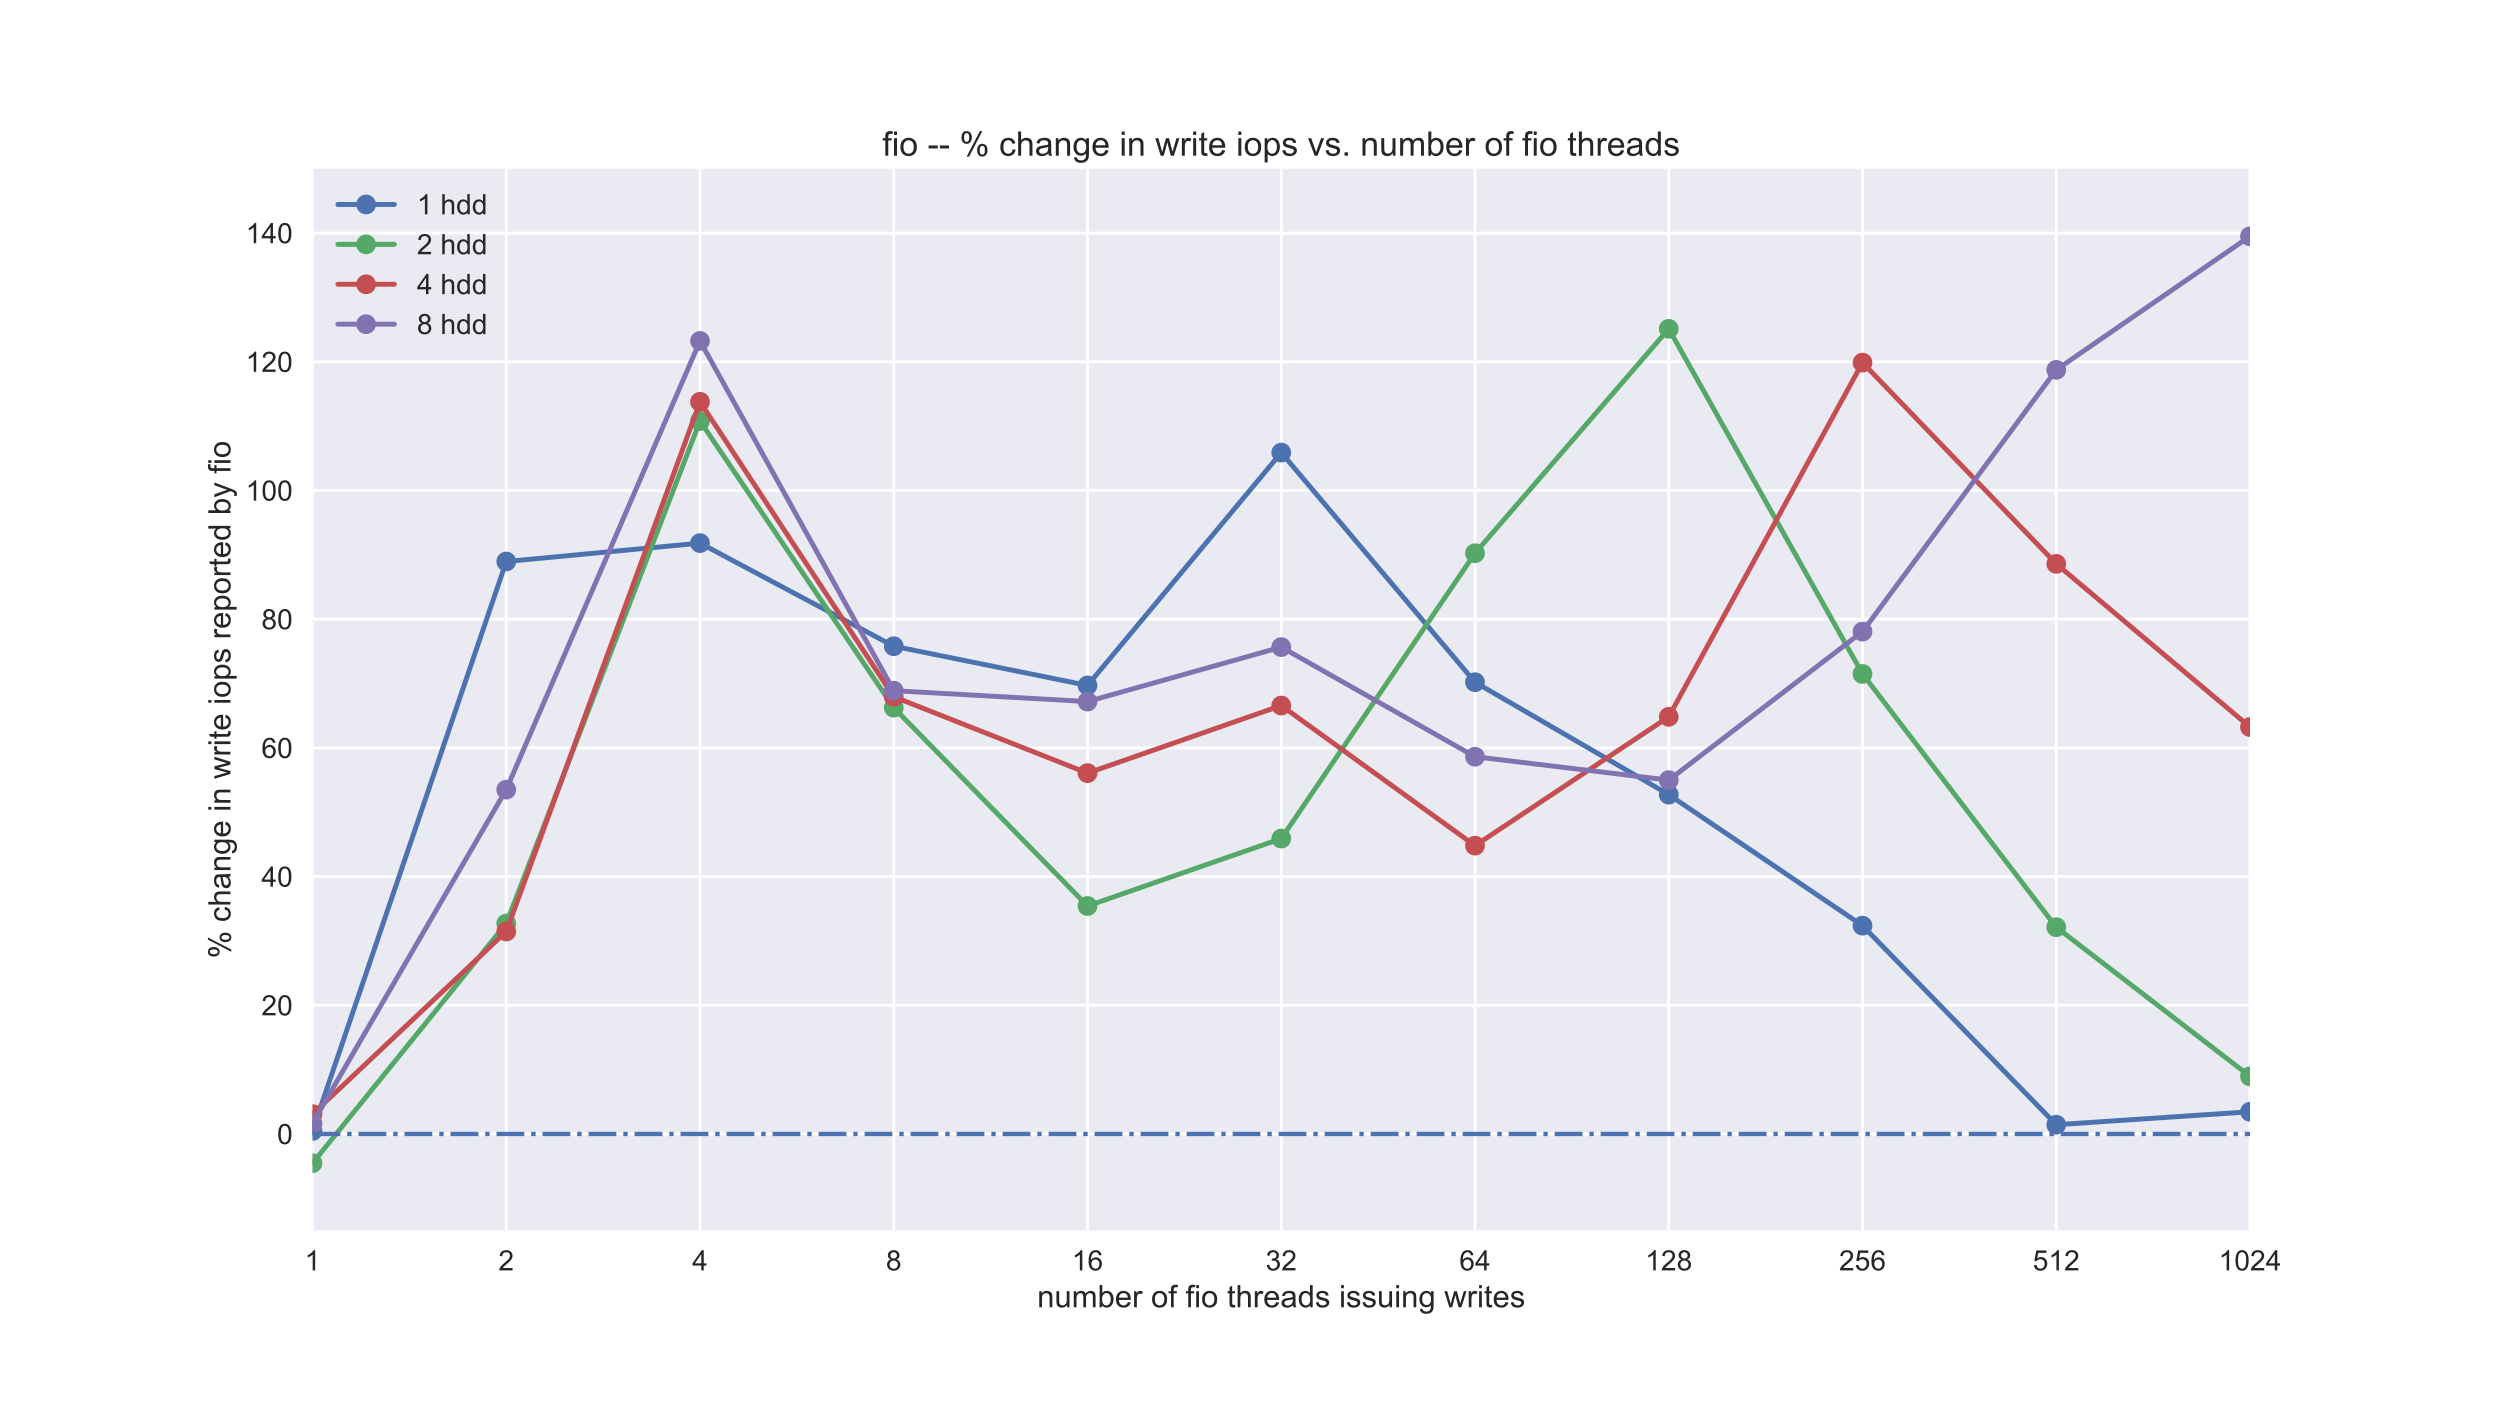 <?xml version="1.0" encoding="utf-8" standalone="no"?>
<!DOCTYPE svg PUBLIC "-//W3C//DTD SVG 1.1//EN"
  "http://www.w3.org/Graphics/SVG/1.1/DTD/svg11.dtd">
<!-- Created with matplotlib (http://matplotlib.org/) -->
<svg height="648pt" version="1.1" viewBox="0 0 1152 648" width="1152pt" xmlns="http://www.w3.org/2000/svg" xmlns:xlink="http://www.w3.org/1999/xlink">
 <defs>
  <style type="text/css">
*{stroke-linecap:butt;stroke-linejoin:round;}
  </style>
 </defs>
 <g id="figure_1">
  <g id="patch_1">
   <path d="M 0 648 
L 1152 648 
L 1152 0 
L 0 0 
z
" style="fill:#ffffff;"/>
  </g>
  <g id="axes_1">
   <g id="patch_2">
    <path d="M 144 567 
L 1036.8 567 
L 1036.8 77.76 
L 144 77.76 
z
" style="fill:#eaeaf2;"/>
   </g>
   <g id="matplotlib.axis_1">
    <g id="xtick_1">
     <g id="line2d_1">
      <path clip-path="url(#p67883f2db6)" d="M 144 567 
L 144 77.76 
" style="fill:none;stroke:#ffffff;stroke-linecap:round;stroke-width:1.3;"/>
     </g>
     <g id="line2d_2"/>
     <g id="text_1">
      <!-- 1 -->
      <defs>
       <path d="M 37.25 0 
L 28.469 0 
L 28.469 56 
Q 25.297 52.984 20.141 49.953 
Q 14.984 46.922 10.891 45.406 
L 10.891 53.906 
Q 18.266 57.375 23.781 62.297 
Q 29.297 67.234 31.594 71.875 
L 37.25 71.875 
z
" id="ArialMT-31"/>
      </defs>
      <g style="fill:#262626;" transform="translate(140.385 585.405)scale(0.13 -0.13)">
       <use xlink:href="#ArialMT-31"/>
      </g>
     </g>
    </g>
    <g id="xtick_2">
     <g id="line2d_3">
      <path clip-path="url(#p67883f2db6)" d="M 233.28 567 
L 233.28 77.76 
" style="fill:none;stroke:#ffffff;stroke-linecap:round;stroke-width:1.3;"/>
     </g>
     <g id="line2d_4"/>
     <g id="text_2">
      <!-- 2 -->
      <defs>
       <path d="M 50.344 8.453 
L 50.344 0 
L 3.031 0 
Q 2.938 3.172 4.047 6.109 
Q 5.859 10.938 9.828 15.625 
Q 13.812 20.312 21.344 26.469 
Q 33.016 36.031 37.109 41.625 
Q 41.219 47.219 41.219 52.203 
Q 41.219 57.422 37.469 61 
Q 33.734 64.594 27.734 64.594 
Q 21.391 64.594 17.578 60.781 
Q 13.766 56.984 13.719 50.25 
L 4.688 51.172 
Q 5.609 61.281 11.656 66.578 
Q 17.719 71.875 27.938 71.875 
Q 38.234 71.875 44.234 66.156 
Q 50.25 60.453 50.25 52 
Q 50.25 47.703 48.484 43.547 
Q 46.734 39.406 42.656 34.812 
Q 38.578 30.219 29.109 22.219 
Q 21.188 15.578 18.938 13.203 
Q 16.703 10.844 15.234 8.453 
z
" id="ArialMT-32"/>
      </defs>
      <g style="fill:#262626;" transform="translate(229.665 585.405)scale(0.13 -0.13)">
       <use xlink:href="#ArialMT-32"/>
      </g>
     </g>
    </g>
    <g id="xtick_3">
     <g id="line2d_5">
      <path clip-path="url(#p67883f2db6)" d="M 322.56 567 
L 322.56 77.76 
" style="fill:none;stroke:#ffffff;stroke-linecap:round;stroke-width:1.3;"/>
     </g>
     <g id="line2d_6"/>
     <g id="text_3">
      <!-- 4 -->
      <defs>
       <path d="M 32.328 0 
L 32.328 17.141 
L 1.266 17.141 
L 1.266 25.203 
L 33.938 71.578 
L 41.109 71.578 
L 41.109 25.203 
L 50.781 25.203 
L 50.781 17.141 
L 41.109 17.141 
L 41.109 0 
z
M 32.328 25.203 
L 32.328 57.469 
L 9.906 25.203 
z
" id="ArialMT-34"/>
      </defs>
      <g style="fill:#262626;" transform="translate(318.945 585.405)scale(0.13 -0.13)">
       <use xlink:href="#ArialMT-34"/>
      </g>
     </g>
    </g>
    <g id="xtick_4">
     <g id="line2d_7">
      <path clip-path="url(#p67883f2db6)" d="M 411.84 567 
L 411.84 77.76 
" style="fill:none;stroke:#ffffff;stroke-linecap:round;stroke-width:1.3;"/>
     </g>
     <g id="line2d_8"/>
     <g id="text_4">
      <!-- 8 -->
      <defs>
       <path d="M 17.672 38.812 
Q 12.203 40.828 9.562 44.531 
Q 6.938 48.25 6.938 53.422 
Q 6.938 61.234 12.547 66.547 
Q 18.172 71.875 27.484 71.875 
Q 36.859 71.875 42.578 66.422 
Q 48.297 60.984 48.297 53.172 
Q 48.297 48.188 45.672 44.5 
Q 43.062 40.828 37.75 38.812 
Q 44.344 36.672 47.781 31.875 
Q 51.219 27.094 51.219 20.453 
Q 51.219 11.281 44.719 5.031 
Q 38.234 -1.219 27.641 -1.219 
Q 17.047 -1.219 10.547 5.047 
Q 4.047 11.328 4.047 20.703 
Q 4.047 27.688 7.594 32.391 
Q 11.141 37.109 17.672 38.812 
z
M 15.922 53.719 
Q 15.922 48.641 19.188 45.406 
Q 22.469 42.188 27.688 42.188 
Q 32.766 42.188 36.016 45.375 
Q 39.266 48.578 39.266 53.219 
Q 39.266 58.062 35.906 61.359 
Q 32.562 64.656 27.594 64.656 
Q 22.562 64.656 19.234 61.422 
Q 15.922 58.203 15.922 53.719 
z
M 13.094 20.656 
Q 13.094 16.891 14.875 13.375 
Q 16.656 9.859 20.172 7.922 
Q 23.688 6 27.734 6 
Q 34.031 6 38.125 10.047 
Q 42.234 14.109 42.234 20.359 
Q 42.234 26.703 38.016 30.859 
Q 33.797 35.016 27.438 35.016 
Q 21.234 35.016 17.156 30.906 
Q 13.094 26.812 13.094 20.656 
z
" id="ArialMT-38"/>
      </defs>
      <g style="fill:#262626;" transform="translate(408.225 585.405)scale(0.13 -0.13)">
       <use xlink:href="#ArialMT-38"/>
      </g>
     </g>
    </g>
    <g id="xtick_5">
     <g id="line2d_9">
      <path clip-path="url(#p67883f2db6)" d="M 501.12 567 
L 501.12 77.76 
" style="fill:none;stroke:#ffffff;stroke-linecap:round;stroke-width:1.3;"/>
     </g>
     <g id="line2d_10"/>
     <g id="text_5">
      <!-- 16 -->
      <defs>
       <path d="M 49.75 54.047 
L 41.016 53.375 
Q 39.844 58.547 37.703 60.891 
Q 34.125 64.656 28.906 64.656 
Q 24.703 64.656 21.531 62.312 
Q 17.391 59.281 14.984 53.469 
Q 12.594 47.656 12.5 36.922 
Q 15.672 41.75 20.266 44.094 
Q 24.859 46.438 29.891 46.438 
Q 38.672 46.438 44.844 39.969 
Q 51.031 33.5 51.031 23.25 
Q 51.031 16.5 48.125 10.719 
Q 45.219 4.938 40.141 1.859 
Q 35.062 -1.219 28.609 -1.219 
Q 17.625 -1.219 10.688 6.859 
Q 3.766 14.938 3.766 33.5 
Q 3.766 54.25 11.422 63.672 
Q 18.109 71.875 29.438 71.875 
Q 37.891 71.875 43.281 67.141 
Q 48.688 62.406 49.75 54.047 
z
M 13.875 23.188 
Q 13.875 18.656 15.797 14.5 
Q 17.719 10.359 21.188 8.172 
Q 24.656 6 28.469 6 
Q 34.031 6 38.031 10.484 
Q 42.047 14.984 42.047 22.703 
Q 42.047 30.125 38.078 34.391 
Q 34.125 38.672 28.125 38.672 
Q 22.172 38.672 18.016 34.391 
Q 13.875 30.125 13.875 23.188 
z
" id="ArialMT-36"/>
      </defs>
      <g style="fill:#262626;" transform="translate(493.891 585.405)scale(0.13 -0.13)">
       <use xlink:href="#ArialMT-31"/>
       <use x="55.615" xlink:href="#ArialMT-36"/>
      </g>
     </g>
    </g>
    <g id="xtick_6">
     <g id="line2d_11">
      <path clip-path="url(#p67883f2db6)" d="M 590.4 567 
L 590.4 77.76 
" style="fill:none;stroke:#ffffff;stroke-linecap:round;stroke-width:1.3;"/>
     </g>
     <g id="line2d_12"/>
     <g id="text_6">
      <!-- 32 -->
      <defs>
       <path d="M 4.203 18.891 
L 12.984 20.062 
Q 14.5 12.594 18.141 9.297 
Q 21.781 6 27 6 
Q 33.203 6 37.469 10.297 
Q 41.75 14.594 41.75 20.953 
Q 41.75 27 37.797 30.922 
Q 33.844 34.859 27.734 34.859 
Q 25.25 34.859 21.531 33.891 
L 22.516 41.609 
Q 23.391 41.5 23.922 41.5 
Q 29.547 41.5 34.031 44.422 
Q 38.531 47.359 38.531 53.469 
Q 38.531 58.297 35.25 61.469 
Q 31.984 64.656 26.812 64.656 
Q 21.688 64.656 18.266 61.422 
Q 14.844 58.203 13.875 51.766 
L 5.078 53.328 
Q 6.688 62.156 12.391 67.016 
Q 18.109 71.875 26.609 71.875 
Q 32.469 71.875 37.391 69.359 
Q 42.328 66.844 44.938 62.5 
Q 47.562 58.156 47.562 53.266 
Q 47.562 48.641 45.062 44.828 
Q 42.578 41.016 37.703 38.766 
Q 44.047 37.312 47.562 32.688 
Q 51.078 28.078 51.078 21.141 
Q 51.078 11.766 44.234 5.25 
Q 37.406 -1.266 26.953 -1.266 
Q 17.531 -1.266 11.297 4.344 
Q 5.078 9.969 4.203 18.891 
z
" id="ArialMT-33"/>
      </defs>
      <g style="fill:#262626;" transform="translate(583.171 585.405)scale(0.13 -0.13)">
       <use xlink:href="#ArialMT-33"/>
       <use x="55.615" xlink:href="#ArialMT-32"/>
      </g>
     </g>
    </g>
    <g id="xtick_7">
     <g id="line2d_13">
      <path clip-path="url(#p67883f2db6)" d="M 679.68 567 
L 679.68 77.76 
" style="fill:none;stroke:#ffffff;stroke-linecap:round;stroke-width:1.3;"/>
     </g>
     <g id="line2d_14"/>
     <g id="text_7">
      <!-- 64 -->
      <g style="fill:#262626;" transform="translate(672.451 585.405)scale(0.13 -0.13)">
       <use xlink:href="#ArialMT-36"/>
       <use x="55.615" xlink:href="#ArialMT-34"/>
      </g>
     </g>
    </g>
    <g id="xtick_8">
     <g id="line2d_15">
      <path clip-path="url(#p67883f2db6)" d="M 768.96 567 
L 768.96 77.76 
" style="fill:none;stroke:#ffffff;stroke-linecap:round;stroke-width:1.3;"/>
     </g>
     <g id="line2d_16"/>
     <g id="text_8">
      <!-- 128 -->
      <g style="fill:#262626;" transform="translate(758.116 585.405)scale(0.13 -0.13)">
       <use xlink:href="#ArialMT-31"/>
       <use x="55.615" xlink:href="#ArialMT-32"/>
       <use x="111.23" xlink:href="#ArialMT-38"/>
      </g>
     </g>
    </g>
    <g id="xtick_9">
     <g id="line2d_17">
      <path clip-path="url(#p67883f2db6)" d="M 858.24 567 
L 858.24 77.76 
" style="fill:none;stroke:#ffffff;stroke-linecap:round;stroke-width:1.3;"/>
     </g>
     <g id="line2d_18"/>
     <g id="text_9">
      <!-- 256 -->
      <defs>
       <path d="M 4.156 18.75 
L 13.375 19.531 
Q 14.406 12.797 18.141 9.391 
Q 21.875 6 27.156 6 
Q 33.5 6 37.891 10.781 
Q 42.281 15.578 42.281 23.484 
Q 42.281 31 38.062 35.344 
Q 33.844 39.703 27 39.703 
Q 22.75 39.703 19.328 37.766 
Q 15.922 35.844 13.969 32.766 
L 5.719 33.844 
L 12.641 70.609 
L 48.25 70.609 
L 48.25 62.203 
L 19.672 62.203 
L 15.828 42.969 
Q 22.266 47.469 29.344 47.469 
Q 38.719 47.469 45.156 40.969 
Q 51.609 34.469 51.609 24.266 
Q 51.609 14.547 45.953 7.469 
Q 39.062 -1.219 27.156 -1.219 
Q 17.391 -1.219 11.203 4.25 
Q 5.031 9.719 4.156 18.75 
z
" id="ArialMT-35"/>
      </defs>
      <g style="fill:#262626;" transform="translate(847.396 585.405)scale(0.13 -0.13)">
       <use xlink:href="#ArialMT-32"/>
       <use x="55.615" xlink:href="#ArialMT-35"/>
       <use x="111.23" xlink:href="#ArialMT-36"/>
      </g>
     </g>
    </g>
    <g id="xtick_10">
     <g id="line2d_19">
      <path clip-path="url(#p67883f2db6)" d="M 947.52 567 
L 947.52 77.76 
" style="fill:none;stroke:#ffffff;stroke-linecap:round;stroke-width:1.3;"/>
     </g>
     <g id="line2d_20"/>
     <g id="text_10">
      <!-- 512 -->
      <g style="fill:#262626;" transform="translate(936.676 585.405)scale(0.13 -0.13)">
       <use xlink:href="#ArialMT-35"/>
       <use x="55.615" xlink:href="#ArialMT-31"/>
       <use x="111.23" xlink:href="#ArialMT-32"/>
      </g>
     </g>
    </g>
    <g id="xtick_11">
     <g id="line2d_21">
      <path clip-path="url(#p67883f2db6)" d="M 1036.8 567 
L 1036.8 77.76 
" style="fill:none;stroke:#ffffff;stroke-linecap:round;stroke-width:1.3;"/>
     </g>
     <g id="line2d_22"/>
     <g id="text_11">
      <!-- 1024 -->
      <defs>
       <path d="M 4.156 35.297 
Q 4.156 48 6.766 55.734 
Q 9.375 63.484 14.516 67.672 
Q 19.672 71.875 27.484 71.875 
Q 33.25 71.875 37.594 69.547 
Q 41.938 67.234 44.766 62.859 
Q 47.609 58.5 49.219 52.219 
Q 50.828 45.953 50.828 35.297 
Q 50.828 22.703 48.234 14.969 
Q 45.656 7.234 40.5 3 
Q 35.359 -1.219 27.484 -1.219 
Q 17.141 -1.219 11.234 6.203 
Q 4.156 15.141 4.156 35.297 
z
M 13.188 35.297 
Q 13.188 17.672 17.312 11.828 
Q 21.438 6 27.484 6 
Q 33.547 6 37.672 11.859 
Q 41.797 17.719 41.797 35.297 
Q 41.797 52.984 37.672 58.781 
Q 33.547 64.594 27.391 64.594 
Q 21.344 64.594 17.719 59.469 
Q 13.188 52.938 13.188 35.297 
z
" id="ArialMT-30"/>
      </defs>
      <g style="fill:#262626;" transform="translate(1022.342 585.405)scale(0.13 -0.13)">
       <use xlink:href="#ArialMT-31"/>
       <use x="55.615" xlink:href="#ArialMT-30"/>
       <use x="111.23" xlink:href="#ArialMT-32"/>
       <use x="166.846" xlink:href="#ArialMT-34"/>
      </g>
     </g>
    </g>
    <g id="xtick_12">
     <g id="line2d_23"/>
    </g>
    <g id="xtick_13">
     <g id="line2d_24"/>
    </g>
    <g id="xtick_14">
     <g id="line2d_25"/>
    </g>
    <g id="xtick_15">
     <g id="line2d_26"/>
    </g>
    <g id="xtick_16">
     <g id="line2d_27"/>
    </g>
    <g id="xtick_17">
     <g id="line2d_28"/>
    </g>
    <g id="xtick_18">
     <g id="line2d_29"/>
    </g>
    <g id="xtick_19">
     <g id="line2d_30"/>
    </g>
    <g id="xtick_20">
     <g id="line2d_31"/>
    </g>
    <g id="xtick_21">
     <g id="line2d_32"/>
    </g>
    <g id="xtick_22">
     <g id="line2d_33"/>
    </g>
    <g id="xtick_23">
     <g id="line2d_34"/>
    </g>
    <g id="xtick_24">
     <g id="line2d_35"/>
    </g>
    <g id="xtick_25">
     <g id="line2d_36"/>
    </g>
    <g id="xtick_26">
     <g id="line2d_37"/>
    </g>
    <g id="xtick_27">
     <g id="line2d_38"/>
    </g>
    <g id="xtick_28">
     <g id="line2d_39"/>
    </g>
    <g id="xtick_29">
     <g id="line2d_40"/>
    </g>
    <g id="xtick_30">
     <g id="line2d_41"/>
    </g>
    <g id="xtick_31">
     <g id="line2d_42"/>
    </g>
    <g id="xtick_32">
     <g id="line2d_43"/>
    </g>
    <g id="xtick_33">
     <g id="line2d_44"/>
    </g>
    <g id="xtick_34">
     <g id="line2d_45"/>
    </g>
    <g id="xtick_35">
     <g id="line2d_46"/>
    </g>
    <g id="text_12">
     <!-- number of fio threads issuing writes -->
     <defs>
      <path d="M 6.594 0 
L 6.594 51.859 
L 14.5 51.859 
L 14.5 44.484 
Q 20.219 53.031 31 53.031 
Q 35.688 53.031 39.625 51.344 
Q 43.562 49.656 45.516 46.922 
Q 47.469 44.188 48.25 40.438 
Q 48.734 37.984 48.734 31.891 
L 48.734 0 
L 39.938 0 
L 39.938 31.547 
Q 39.938 36.922 38.906 39.578 
Q 37.891 42.234 35.281 43.812 
Q 32.672 45.406 29.156 45.406 
Q 23.531 45.406 19.453 41.844 
Q 15.375 38.281 15.375 28.328 
L 15.375 0 
z
" id="ArialMT-6e"/>
      <path d="M 40.578 0 
L 40.578 7.625 
Q 34.516 -1.172 24.125 -1.172 
Q 19.531 -1.172 15.547 0.578 
Q 11.578 2.344 9.641 5 
Q 7.719 7.672 6.938 11.531 
Q 6.391 14.109 6.391 19.734 
L 6.391 51.859 
L 15.188 51.859 
L 15.188 23.094 
Q 15.188 16.219 15.719 13.812 
Q 16.547 10.359 19.234 8.375 
Q 21.922 6.391 25.875 6.391 
Q 29.828 6.391 33.297 8.422 
Q 36.766 10.453 38.203 13.938 
Q 39.656 17.438 39.656 24.078 
L 39.656 51.859 
L 48.438 51.859 
L 48.438 0 
z
" id="ArialMT-75"/>
      <path d="M 6.594 0 
L 6.594 51.859 
L 14.453 51.859 
L 14.453 44.578 
Q 16.891 48.391 20.938 50.703 
Q 25 53.031 30.172 53.031 
Q 35.938 53.031 39.625 50.641 
Q 43.312 48.25 44.828 43.953 
Q 50.984 53.031 60.844 53.031 
Q 68.562 53.031 72.703 48.75 
Q 76.859 44.484 76.859 35.594 
L 76.859 0 
L 68.109 0 
L 68.109 32.672 
Q 68.109 37.938 67.25 40.25 
Q 66.406 42.578 64.156 43.984 
Q 61.922 45.406 58.891 45.406 
Q 53.422 45.406 49.797 41.766 
Q 46.188 38.141 46.188 30.125 
L 46.188 0 
L 37.406 0 
L 37.406 33.688 
Q 37.406 39.547 35.25 42.469 
Q 33.109 45.406 28.219 45.406 
Q 24.516 45.406 21.359 43.453 
Q 18.219 41.5 16.797 37.734 
Q 15.375 33.984 15.375 26.906 
L 15.375 0 
z
" id="ArialMT-6d"/>
      <path d="M 14.703 0 
L 6.547 0 
L 6.547 71.578 
L 15.328 71.578 
L 15.328 46.047 
Q 20.906 53.031 29.547 53.031 
Q 34.328 53.031 38.594 51.094 
Q 42.875 49.172 45.625 45.672 
Q 48.391 42.188 49.953 37.25 
Q 51.516 32.328 51.516 26.703 
Q 51.516 13.375 44.922 6.094 
Q 38.328 -1.172 29.109 -1.172 
Q 19.922 -1.172 14.703 6.5 
z
M 14.594 26.312 
Q 14.594 17 17.141 12.844 
Q 21.297 6.062 28.375 6.062 
Q 34.125 6.062 38.328 11.062 
Q 42.531 16.062 42.531 25.984 
Q 42.531 36.141 38.5 40.969 
Q 34.469 45.797 28.766 45.797 
Q 23 45.797 18.797 40.797 
Q 14.594 35.797 14.594 26.312 
z
" id="ArialMT-62"/>
      <path d="M 42.094 16.703 
L 51.172 15.578 
Q 49.031 7.625 43.219 3.219 
Q 37.406 -1.172 28.375 -1.172 
Q 17 -1.172 10.328 5.828 
Q 3.656 12.844 3.656 25.484 
Q 3.656 38.578 10.391 45.797 
Q 17.141 53.031 27.875 53.031 
Q 38.281 53.031 44.875 45.953 
Q 51.469 38.875 51.469 26.031 
Q 51.469 25.25 51.422 23.688 
L 12.75 23.688 
Q 13.234 15.141 17.578 10.594 
Q 21.922 6.062 28.422 6.062 
Q 33.25 6.062 36.672 8.594 
Q 40.094 11.141 42.094 16.703 
z
M 13.234 30.906 
L 42.188 30.906 
Q 41.609 37.453 38.875 40.719 
Q 34.672 45.797 27.984 45.797 
Q 21.922 45.797 17.797 41.75 
Q 13.672 37.703 13.234 30.906 
z
" id="ArialMT-65"/>
      <path d="M 6.5 0 
L 6.5 51.859 
L 14.406 51.859 
L 14.406 44 
Q 17.438 49.516 20 51.266 
Q 22.562 53.031 25.641 53.031 
Q 30.078 53.031 34.672 50.203 
L 31.641 42.047 
Q 28.422 43.953 25.203 43.953 
Q 22.312 43.953 20.016 42.219 
Q 17.719 40.484 16.75 37.406 
Q 15.281 32.719 15.281 27.156 
L 15.281 0 
z
" id="ArialMT-72"/>
      <path id="ArialMT-20"/>
      <path d="M 3.328 25.922 
Q 3.328 40.328 11.328 47.266 
Q 18.016 53.031 27.641 53.031 
Q 38.328 53.031 45.109 46.016 
Q 51.906 39.016 51.906 26.656 
Q 51.906 16.656 48.906 10.906 
Q 45.906 5.172 40.156 2 
Q 34.422 -1.172 27.641 -1.172 
Q 16.75 -1.172 10.031 5.812 
Q 3.328 12.797 3.328 25.922 
z
M 12.359 25.922 
Q 12.359 15.969 16.703 11.016 
Q 21.047 6.062 27.641 6.062 
Q 34.188 6.062 38.531 11.031 
Q 42.875 16.016 42.875 26.219 
Q 42.875 35.844 38.5 40.797 
Q 34.125 45.75 27.641 45.75 
Q 21.047 45.75 16.703 40.812 
Q 12.359 35.891 12.359 25.922 
z
" id="ArialMT-6f"/>
      <path d="M 8.688 0 
L 8.688 45.016 
L 0.922 45.016 
L 0.922 51.859 
L 8.688 51.859 
L 8.688 57.375 
Q 8.688 62.594 9.625 65.141 
Q 10.891 68.562 14.078 70.672 
Q 17.281 72.797 23.047 72.797 
Q 26.766 72.797 31.25 71.922 
L 29.938 64.266 
Q 27.203 64.75 24.75 64.75 
Q 20.75 64.75 19.094 63.031 
Q 17.438 61.328 17.438 56.641 
L 17.438 51.859 
L 27.547 51.859 
L 27.547 45.016 
L 17.438 45.016 
L 17.438 0 
z
" id="ArialMT-66"/>
      <path d="M 6.641 61.469 
L 6.641 71.578 
L 15.438 71.578 
L 15.438 61.469 
z
M 6.641 0 
L 6.641 51.859 
L 15.438 51.859 
L 15.438 0 
z
" id="ArialMT-69"/>
      <path d="M 25.781 7.859 
L 27.047 0.094 
Q 23.344 -0.688 20.406 -0.688 
Q 15.625 -0.688 12.984 0.828 
Q 10.359 2.344 9.281 4.812 
Q 8.203 7.281 8.203 15.188 
L 8.203 45.016 
L 1.766 45.016 
L 1.766 51.859 
L 8.203 51.859 
L 8.203 64.703 
L 16.938 69.969 
L 16.938 51.859 
L 25.781 51.859 
L 25.781 45.016 
L 16.938 45.016 
L 16.938 14.703 
Q 16.938 10.938 17.406 9.859 
Q 17.875 8.797 18.922 8.156 
Q 19.969 7.516 21.922 7.516 
Q 23.391 7.516 25.781 7.859 
z
" id="ArialMT-74"/>
      <path d="M 6.594 0 
L 6.594 71.578 
L 15.375 71.578 
L 15.375 45.906 
Q 21.531 53.031 30.906 53.031 
Q 36.672 53.031 40.922 50.75 
Q 45.172 48.484 47 44.484 
Q 48.828 40.484 48.828 32.859 
L 48.828 0 
L 40.047 0 
L 40.047 32.859 
Q 40.047 39.453 37.188 42.453 
Q 34.328 45.453 29.109 45.453 
Q 25.203 45.453 21.75 43.422 
Q 18.312 41.406 16.844 37.938 
Q 15.375 34.469 15.375 28.375 
L 15.375 0 
z
" id="ArialMT-68"/>
      <path d="M 40.438 6.391 
Q 35.547 2.25 31.031 0.531 
Q 26.516 -1.172 21.344 -1.172 
Q 12.797 -1.172 8.203 3 
Q 3.609 7.172 3.609 13.672 
Q 3.609 17.484 5.344 20.625 
Q 7.078 23.781 9.891 25.688 
Q 12.703 27.594 16.219 28.562 
Q 18.797 29.25 24.031 29.891 
Q 34.672 31.156 39.703 32.906 
Q 39.75 34.719 39.75 35.203 
Q 39.75 40.578 37.25 42.781 
Q 33.891 45.75 27.25 45.75 
Q 21.047 45.75 18.094 43.578 
Q 15.141 41.406 13.719 35.891 
L 5.125 37.062 
Q 6.297 42.578 8.984 45.969 
Q 11.672 49.359 16.75 51.188 
Q 21.828 53.031 28.516 53.031 
Q 35.156 53.031 39.297 51.469 
Q 43.453 49.906 45.406 47.531 
Q 47.359 45.172 48.141 41.547 
Q 48.578 39.312 48.578 33.453 
L 48.578 21.734 
Q 48.578 9.469 49.141 6.219 
Q 49.703 2.984 51.375 0 
L 42.188 0 
Q 40.828 2.734 40.438 6.391 
z
M 39.703 26.031 
Q 34.906 24.078 25.344 22.703 
Q 19.922 21.922 17.672 20.938 
Q 15.438 19.969 14.203 18.094 
Q 12.984 16.219 12.984 13.922 
Q 12.984 10.406 15.641 8.062 
Q 18.312 5.719 23.438 5.719 
Q 28.516 5.719 32.469 7.938 
Q 36.422 10.156 38.281 14.016 
Q 39.703 17 39.703 22.797 
z
" id="ArialMT-61"/>
      <path d="M 40.234 0 
L 40.234 6.547 
Q 35.297 -1.172 25.734 -1.172 
Q 19.531 -1.172 14.328 2.25 
Q 9.125 5.672 6.266 11.797 
Q 3.422 17.922 3.422 25.875 
Q 3.422 33.641 6 39.969 
Q 8.594 46.297 13.766 49.656 
Q 18.953 53.031 25.344 53.031 
Q 30.031 53.031 33.688 51.047 
Q 37.359 49.078 39.656 45.906 
L 39.656 71.578 
L 48.391 71.578 
L 48.391 0 
z
M 12.453 25.875 
Q 12.453 15.922 16.641 10.984 
Q 20.844 6.062 26.562 6.062 
Q 32.328 6.062 36.344 10.766 
Q 40.375 15.484 40.375 25.141 
Q 40.375 35.797 36.266 40.766 
Q 32.172 45.75 26.172 45.75 
Q 20.312 45.75 16.375 40.969 
Q 12.453 36.188 12.453 25.875 
z
" id="ArialMT-64"/>
      <path d="M 3.078 15.484 
L 11.766 16.844 
Q 12.5 11.625 15.844 8.844 
Q 19.188 6.062 25.203 6.062 
Q 31.25 6.062 34.172 8.516 
Q 37.109 10.984 37.109 14.312 
Q 37.109 17.281 34.516 19 
Q 32.719 20.172 25.531 21.969 
Q 15.875 24.422 12.141 26.203 
Q 8.406 27.984 6.469 31.125 
Q 4.547 34.281 4.547 38.094 
Q 4.547 41.547 6.125 44.5 
Q 7.719 47.469 10.453 49.422 
Q 12.5 50.922 16.031 51.969 
Q 19.578 53.031 23.641 53.031 
Q 29.734 53.031 34.344 51.266 
Q 38.969 49.516 41.156 46.5 
Q 43.359 43.5 44.188 38.484 
L 35.594 37.312 
Q 35.016 41.312 32.203 43.547 
Q 29.391 45.797 24.266 45.797 
Q 18.219 45.797 15.625 43.797 
Q 13.031 41.797 13.031 39.109 
Q 13.031 37.406 14.109 36.031 
Q 15.188 34.625 17.484 33.688 
Q 18.797 33.203 25.25 31.453 
Q 34.578 28.953 38.25 27.359 
Q 41.938 25.781 44.031 22.75 
Q 46.141 19.734 46.141 15.234 
Q 46.141 10.844 43.578 6.953 
Q 41.016 3.078 36.172 0.953 
Q 31.344 -1.172 25.25 -1.172 
Q 15.141 -1.172 9.844 3.031 
Q 4.547 7.234 3.078 15.484 
z
" id="ArialMT-73"/>
      <path d="M 4.984 -4.297 
L 13.531 -5.562 
Q 14.062 -9.516 16.5 -11.328 
Q 19.781 -13.766 25.438 -13.766 
Q 31.547 -13.766 34.859 -11.328 
Q 38.188 -8.891 39.359 -4.5 
Q 40.047 -1.812 39.984 6.781 
Q 34.234 0 25.641 0 
Q 14.938 0 9.078 7.719 
Q 3.219 15.438 3.219 26.219 
Q 3.219 33.641 5.906 39.906 
Q 8.594 46.188 13.688 49.609 
Q 18.797 53.031 25.688 53.031 
Q 34.859 53.031 40.828 45.609 
L 40.828 51.859 
L 48.922 51.859 
L 48.922 7.031 
Q 48.922 -5.078 46.453 -10.125 
Q 44 -15.188 38.641 -18.109 
Q 33.297 -21.047 25.484 -21.047 
Q 16.219 -21.047 10.5 -16.875 
Q 4.781 -12.703 4.984 -4.297 
z
M 12.25 26.859 
Q 12.25 16.656 16.297 11.969 
Q 20.359 7.281 26.469 7.281 
Q 32.516 7.281 36.609 11.938 
Q 40.719 16.609 40.719 26.562 
Q 40.719 36.078 36.5 40.906 
Q 32.281 45.75 26.312 45.75 
Q 20.453 45.75 16.344 40.984 
Q 12.25 36.234 12.25 26.859 
z
" id="ArialMT-67"/>
      <path d="M 16.156 0 
L 0.297 51.859 
L 9.375 51.859 
L 17.625 21.922 
L 20.703 10.797 
Q 20.906 11.625 23.391 21.484 
L 31.641 51.859 
L 40.672 51.859 
L 48.438 21.781 
L 51.031 11.859 
L 54 21.875 
L 62.891 51.859 
L 71.438 51.859 
L 55.219 0 
L 46.094 0 
L 37.844 31.062 
L 35.844 39.891 
L 25.344 0 
z
" id="ArialMT-77"/>
     </defs>
     <g style="fill:#262626;" transform="translate(477.942 602.399)scale(0.143 -0.143)">
      <use xlink:href="#ArialMT-6e"/>
      <use x="55.615" xlink:href="#ArialMT-75"/>
      <use x="111.23" xlink:href="#ArialMT-6d"/>
      <use x="194.531" xlink:href="#ArialMT-62"/>
      <use x="250.146" xlink:href="#ArialMT-65"/>
      <use x="305.762" xlink:href="#ArialMT-72"/>
      <use x="339.062" xlink:href="#ArialMT-20"/>
      <use x="366.846" xlink:href="#ArialMT-6f"/>
      <use x="422.461" xlink:href="#ArialMT-66"/>
      <use x="450.244" xlink:href="#ArialMT-20"/>
      <use x="478.027" xlink:href="#ArialMT-66"/>
      <use x="505.811" xlink:href="#ArialMT-69"/>
      <use x="528.027" xlink:href="#ArialMT-6f"/>
      <use x="583.643" xlink:href="#ArialMT-20"/>
      <use x="611.426" xlink:href="#ArialMT-74"/>
      <use x="639.209" xlink:href="#ArialMT-68"/>
      <use x="694.824" xlink:href="#ArialMT-72"/>
      <use x="728.125" xlink:href="#ArialMT-65"/>
      <use x="783.74" xlink:href="#ArialMT-61"/>
      <use x="839.355" xlink:href="#ArialMT-64"/>
      <use x="894.971" xlink:href="#ArialMT-73"/>
      <use x="944.971" xlink:href="#ArialMT-20"/>
      <use x="972.754" xlink:href="#ArialMT-69"/>
      <use x="994.971" xlink:href="#ArialMT-73"/>
      <use x="1044.971" xlink:href="#ArialMT-73"/>
      <use x="1094.971" xlink:href="#ArialMT-75"/>
      <use x="1150.586" xlink:href="#ArialMT-69"/>
      <use x="1172.803" xlink:href="#ArialMT-6e"/>
      <use x="1228.418" xlink:href="#ArialMT-67"/>
      <use x="1284.033" xlink:href="#ArialMT-20"/>
      <use x="1311.816" xlink:href="#ArialMT-77"/>
      <use x="1384.033" xlink:href="#ArialMT-72"/>
      <use x="1417.334" xlink:href="#ArialMT-69"/>
      <use x="1439.551" xlink:href="#ArialMT-74"/>
      <use x="1467.334" xlink:href="#ArialMT-65"/>
      <use x="1522.949" xlink:href="#ArialMT-73"/>
     </g>
    </g>
   </g>
   <g id="matplotlib.axis_2">
    <g id="ytick_1">
     <g id="line2d_47">
      <path clip-path="url(#p67883f2db6)" d="M 144 522.524 
L 1036.8 522.524 
" style="fill:none;stroke:#ffffff;stroke-linecap:round;stroke-width:1.3;"/>
     </g>
     <g id="line2d_48"/>
     <g id="text_13">
      <!-- 0 -->
      <g style="fill:#262626;" transform="translate(127.671 527.176)scale(0.13 -0.13)">
       <use xlink:href="#ArialMT-30"/>
      </g>
     </g>
    </g>
    <g id="ytick_2">
     <g id="line2d_49">
      <path clip-path="url(#p67883f2db6)" d="M 144 463.222 
L 1036.8 463.222 
" style="fill:none;stroke:#ffffff;stroke-linecap:round;stroke-width:1.3;"/>
     </g>
     <g id="line2d_50"/>
     <g id="text_14">
      <!-- 20 -->
      <g style="fill:#262626;" transform="translate(120.442 467.874)scale(0.13 -0.13)">
       <use xlink:href="#ArialMT-32"/>
       <use x="55.615" xlink:href="#ArialMT-30"/>
      </g>
     </g>
    </g>
    <g id="ytick_3">
     <g id="line2d_51">
      <path clip-path="url(#p67883f2db6)" d="M 144 403.92 
L 1036.8 403.92 
" style="fill:none;stroke:#ffffff;stroke-linecap:round;stroke-width:1.3;"/>
     </g>
     <g id="line2d_52"/>
     <g id="text_15">
      <!-- 40 -->
      <g style="fill:#262626;" transform="translate(120.442 408.573)scale(0.13 -0.13)">
       <use xlink:href="#ArialMT-34"/>
       <use x="55.615" xlink:href="#ArialMT-30"/>
      </g>
     </g>
    </g>
    <g id="ytick_4">
     <g id="line2d_53">
      <path clip-path="url(#p67883f2db6)" d="M 144 344.618 
L 1036.8 344.618 
" style="fill:none;stroke:#ffffff;stroke-linecap:round;stroke-width:1.3;"/>
     </g>
     <g id="line2d_54"/>
     <g id="text_16">
      <!-- 60 -->
      <g style="fill:#262626;" transform="translate(120.442 349.271)scale(0.13 -0.13)">
       <use xlink:href="#ArialMT-36"/>
       <use x="55.615" xlink:href="#ArialMT-30"/>
      </g>
     </g>
    </g>
    <g id="ytick_5">
     <g id="line2d_55">
      <path clip-path="url(#p67883f2db6)" d="M 144 285.316 
L 1036.8 285.316 
" style="fill:none;stroke:#ffffff;stroke-linecap:round;stroke-width:1.3;"/>
     </g>
     <g id="line2d_56"/>
     <g id="text_17">
      <!-- 80 -->
      <g style="fill:#262626;" transform="translate(120.442 289.969)scale(0.13 -0.13)">
       <use xlink:href="#ArialMT-38"/>
       <use x="55.615" xlink:href="#ArialMT-30"/>
      </g>
     </g>
    </g>
    <g id="ytick_6">
     <g id="line2d_57">
      <path clip-path="url(#p67883f2db6)" d="M 144 226.015 
L 1036.8 226.015 
" style="fill:none;stroke:#ffffff;stroke-linecap:round;stroke-width:1.3;"/>
     </g>
     <g id="line2d_58"/>
     <g id="text_18">
      <!-- 100 -->
      <g style="fill:#262626;" transform="translate(113.212 230.667)scale(0.13 -0.13)">
       <use xlink:href="#ArialMT-31"/>
       <use x="55.615" xlink:href="#ArialMT-30"/>
       <use x="111.23" xlink:href="#ArialMT-30"/>
      </g>
     </g>
    </g>
    <g id="ytick_7">
     <g id="line2d_59">
      <path clip-path="url(#p67883f2db6)" d="M 144 166.713 
L 1036.8 166.713 
" style="fill:none;stroke:#ffffff;stroke-linecap:round;stroke-width:1.3;"/>
     </g>
     <g id="line2d_60"/>
     <g id="text_19">
      <!-- 120 -->
      <g style="fill:#262626;" transform="translate(113.212 171.365)scale(0.13 -0.13)">
       <use xlink:href="#ArialMT-31"/>
       <use x="55.615" xlink:href="#ArialMT-32"/>
       <use x="111.23" xlink:href="#ArialMT-30"/>
      </g>
     </g>
    </g>
    <g id="ytick_8">
     <g id="line2d_61">
      <path clip-path="url(#p67883f2db6)" d="M 144 107.411 
L 1036.8 107.411 
" style="fill:none;stroke:#ffffff;stroke-linecap:round;stroke-width:1.3;"/>
     </g>
     <g id="line2d_62"/>
     <g id="text_20">
      <!-- 140 -->
      <g style="fill:#262626;" transform="translate(113.212 112.063)scale(0.13 -0.13)">
       <use xlink:href="#ArialMT-31"/>
       <use x="55.615" xlink:href="#ArialMT-34"/>
       <use x="111.23" xlink:href="#ArialMT-30"/>
      </g>
     </g>
    </g>
    <g id="text_21">
     <!-- % change in write iops reported by fio -->
     <defs>
      <path d="M 5.812 54.391 
Q 5.812 62.062 9.672 67.422 
Q 13.531 72.797 20.844 72.797 
Q 27.594 72.797 32 67.984 
Q 36.422 63.188 36.422 53.859 
Q 36.422 44.781 31.953 39.875 
Q 27.484 34.969 20.953 34.969 
Q 14.453 34.969 10.125 39.797 
Q 5.812 44.625 5.812 54.391 
z
M 21.094 66.75 
Q 17.828 66.75 15.656 63.906 
Q 13.484 61.078 13.484 53.516 
Q 13.484 46.625 15.672 43.812 
Q 17.875 41.016 21.094 41.016 
Q 24.422 41.016 26.594 43.844 
Q 28.766 46.688 28.766 54.203 
Q 28.766 61.141 26.562 63.938 
Q 24.359 66.75 21.094 66.75 
z
M 21.141 -2.641 
L 60.297 72.797 
L 67.438 72.797 
L 28.422 -2.641 
z
M 52.094 16.797 
Q 52.094 24.516 55.953 29.859 
Q 59.812 35.203 67.188 35.203 
Q 73.922 35.203 78.344 30.391 
Q 82.766 25.594 82.766 16.266 
Q 82.766 7.172 78.297 2.266 
Q 73.828 -2.641 67.234 -2.641 
Q 60.75 -2.641 56.422 2.219 
Q 52.094 7.078 52.094 16.797 
z
M 67.438 29.156 
Q 64.109 29.156 61.938 26.312 
Q 59.766 23.484 59.766 15.922 
Q 59.766 9.078 61.953 6.25 
Q 64.156 3.422 67.391 3.422 
Q 70.75 3.422 72.922 6.25 
Q 75.094 9.078 75.094 16.609 
Q 75.094 23.531 72.891 26.344 
Q 70.703 29.156 67.438 29.156 
z
" id="ArialMT-25"/>
      <path d="M 40.438 19 
L 49.078 17.875 
Q 47.656 8.938 41.812 3.875 
Q 35.984 -1.172 27.484 -1.172 
Q 16.844 -1.172 10.375 5.781 
Q 3.906 12.75 3.906 25.734 
Q 3.906 34.125 6.688 40.422 
Q 9.469 46.734 15.156 49.875 
Q 20.844 53.031 27.547 53.031 
Q 35.984 53.031 41.359 48.75 
Q 46.734 44.484 48.25 36.625 
L 39.703 35.297 
Q 38.484 40.531 35.375 43.156 
Q 32.281 45.797 27.875 45.797 
Q 21.234 45.797 17.078 41.031 
Q 12.938 36.281 12.938 25.984 
Q 12.938 15.531 16.938 10.797 
Q 20.953 6.062 27.391 6.062 
Q 32.562 6.062 36.031 9.234 
Q 39.5 12.406 40.438 19 
z
" id="ArialMT-63"/>
      <path d="M 6.594 -19.875 
L 6.594 51.859 
L 14.594 51.859 
L 14.594 45.125 
Q 17.438 49.078 21 51.047 
Q 24.562 53.031 29.641 53.031 
Q 36.281 53.031 41.359 49.609 
Q 46.438 46.188 49.016 39.953 
Q 51.609 33.734 51.609 26.312 
Q 51.609 18.359 48.75 11.984 
Q 45.906 5.609 40.453 2.219 
Q 35.016 -1.172 29 -1.172 
Q 24.609 -1.172 21.109 0.688 
Q 17.625 2.547 15.375 5.375 
L 15.375 -19.875 
z
M 14.547 25.641 
Q 14.547 15.625 18.594 10.844 
Q 22.656 6.062 28.422 6.062 
Q 34.281 6.062 38.453 11.016 
Q 42.625 15.969 42.625 26.375 
Q 42.625 36.281 38.547 41.203 
Q 34.469 46.141 28.812 46.141 
Q 23.188 46.141 18.859 40.891 
Q 14.547 35.641 14.547 25.641 
z
" id="ArialMT-70"/>
      <path d="M 6.203 -19.969 
L 5.219 -11.719 
Q 8.109 -12.5 10.25 -12.5 
Q 13.188 -12.5 14.938 -11.516 
Q 16.703 -10.547 17.828 -8.797 
Q 18.656 -7.469 20.516 -2.25 
Q 20.75 -1.516 21.297 -0.094 
L 1.609 51.859 
L 11.078 51.859 
L 21.875 21.828 
Q 23.969 16.109 25.641 9.812 
Q 27.156 15.875 29.25 21.625 
L 40.328 51.859 
L 49.125 51.859 
L 29.391 -0.875 
Q 26.219 -9.422 24.469 -12.641 
Q 22.125 -17 19.094 -19.016 
Q 16.062 -21.047 11.859 -21.047 
Q 9.328 -21.047 6.203 -19.969 
z
" id="ArialMT-79"/>
     </defs>
     <g style="fill:#262626;" transform="translate(106.203 441.604)rotate(-90)scale(0.143 -0.143)">
      <use xlink:href="#ArialMT-25"/>
      <use x="88.916" xlink:href="#ArialMT-20"/>
      <use x="116.699" xlink:href="#ArialMT-63"/>
      <use x="166.699" xlink:href="#ArialMT-68"/>
      <use x="222.314" xlink:href="#ArialMT-61"/>
      <use x="277.93" xlink:href="#ArialMT-6e"/>
      <use x="333.545" xlink:href="#ArialMT-67"/>
      <use x="389.16" xlink:href="#ArialMT-65"/>
      <use x="444.775" xlink:href="#ArialMT-20"/>
      <use x="472.559" xlink:href="#ArialMT-69"/>
      <use x="494.775" xlink:href="#ArialMT-6e"/>
      <use x="550.391" xlink:href="#ArialMT-20"/>
      <use x="578.174" xlink:href="#ArialMT-77"/>
      <use x="650.391" xlink:href="#ArialMT-72"/>
      <use x="683.691" xlink:href="#ArialMT-69"/>
      <use x="705.908" xlink:href="#ArialMT-74"/>
      <use x="733.691" xlink:href="#ArialMT-65"/>
      <use x="789.307" xlink:href="#ArialMT-20"/>
      <use x="817.09" xlink:href="#ArialMT-69"/>
      <use x="839.307" xlink:href="#ArialMT-6f"/>
      <use x="894.922" xlink:href="#ArialMT-70"/>
      <use x="950.537" xlink:href="#ArialMT-73"/>
      <use x="1000.537" xlink:href="#ArialMT-20"/>
      <use x="1028.32" xlink:href="#ArialMT-72"/>
      <use x="1061.621" xlink:href="#ArialMT-65"/>
      <use x="1117.236" xlink:href="#ArialMT-70"/>
      <use x="1172.852" xlink:href="#ArialMT-6f"/>
      <use x="1228.467" xlink:href="#ArialMT-72"/>
      <use x="1261.768" xlink:href="#ArialMT-74"/>
      <use x="1289.551" xlink:href="#ArialMT-65"/>
      <use x="1345.166" xlink:href="#ArialMT-64"/>
      <use x="1400.781" xlink:href="#ArialMT-20"/>
      <use x="1428.564" xlink:href="#ArialMT-62"/>
      <use x="1484.18" xlink:href="#ArialMT-79"/>
      <use x="1534.18" xlink:href="#ArialMT-20"/>
      <use x="1561.963" xlink:href="#ArialMT-66"/>
      <use x="1589.746" xlink:href="#ArialMT-69"/>
      <use x="1611.963" xlink:href="#ArialMT-6f"/>
     </g>
    </g>
   </g>
   <g id="line2d_63">
    <path clip-path="url(#p67883f2db6)" d="M 144 521.13 
L 233.28 258.742 
L 322.56 250.265 
L 411.84 297.778 
L 501.12 315.851 
L 590.4 208.554 
L 679.68 314.361 
L 768.96 366.168 
L 858.24 426.533 
L 947.52 518.27 
L 1036.8 512.288 
" style="fill:none;stroke:#4c72b0;stroke-linecap:round;stroke-width:2.275;"/>
    <defs>
     <path d="M 0 4.55 
C 1.207 4.55 2.364 4.071 3.217 3.217 
C 4.071 2.364 4.55 1.207 4.55 0 
C 4.55 -1.207 4.071 -2.364 3.217 -3.217 
C 2.364 -4.071 1.207 -4.55 0 -4.55 
C -1.207 -4.55 -2.364 -4.071 -3.217 -3.217 
C -4.071 -2.364 -4.55 -1.207 -4.55 0 
C -4.55 1.207 -4.071 2.364 -3.217 3.217 
C -2.364 4.071 -1.207 4.55 0 4.55 
z
" id="mf9bb72d9a6"/>
    </defs>
    <g clip-path="url(#p67883f2db6)">
     <use style="fill:#4c72b0;" x="144" xlink:href="#mf9bb72d9a6" y="521.13"/>
     <use style="fill:#4c72b0;" x="233.28" xlink:href="#mf9bb72d9a6" y="258.742"/>
     <use style="fill:#4c72b0;" x="322.56" xlink:href="#mf9bb72d9a6" y="250.265"/>
     <use style="fill:#4c72b0;" x="411.84" xlink:href="#mf9bb72d9a6" y="297.778"/>
     <use style="fill:#4c72b0;" x="501.12" xlink:href="#mf9bb72d9a6" y="315.851"/>
     <use style="fill:#4c72b0;" x="590.4" xlink:href="#mf9bb72d9a6" y="208.554"/>
     <use style="fill:#4c72b0;" x="679.68" xlink:href="#mf9bb72d9a6" y="314.361"/>
     <use style="fill:#4c72b0;" x="768.96" xlink:href="#mf9bb72d9a6" y="366.168"/>
     <use style="fill:#4c72b0;" x="858.24" xlink:href="#mf9bb72d9a6" y="426.533"/>
     <use style="fill:#4c72b0;" x="947.52" xlink:href="#mf9bb72d9a6" y="518.27"/>
     <use style="fill:#4c72b0;" x="1036.8" xlink:href="#mf9bb72d9a6" y="512.288"/>
    </g>
   </g>
   <g id="line2d_64">
    <path clip-path="url(#p67883f2db6)" d="M 144 536.004 
L 233.28 425.538 
L 322.56 194.019 
L 411.84 326.086 
L 501.12 417.487 
L 590.4 386.415 
L 679.68 254.93 
L 768.96 151.512 
L 858.24 310.542 
L 947.52 427.251 
L 1036.8 495.985 
" style="fill:none;stroke:#55a868;stroke-linecap:round;stroke-width:2.275;"/>
    <defs>
     <path d="M 0 4.55 
C 1.207 4.55 2.364 4.071 3.217 3.217 
C 4.071 2.364 4.55 1.207 4.55 0 
C 4.55 -1.207 4.071 -2.364 3.217 -3.217 
C 2.364 -4.071 1.207 -4.55 0 -4.55 
C -1.207 -4.55 -2.364 -4.071 -3.217 -3.217 
C -4.071 -2.364 -4.55 -1.207 -4.55 0 
C -4.55 1.207 -4.071 2.364 -3.217 3.217 
C -2.364 4.071 -1.207 4.55 0 4.55 
z
" id="m955c766548"/>
    </defs>
    <g clip-path="url(#p67883f2db6)">
     <use style="fill:#55a868;" x="144" xlink:href="#m955c766548" y="536.004"/>
     <use style="fill:#55a868;" x="233.28" xlink:href="#m955c766548" y="425.538"/>
     <use style="fill:#55a868;" x="322.56" xlink:href="#m955c766548" y="194.019"/>
     <use style="fill:#55a868;" x="411.84" xlink:href="#m955c766548" y="326.086"/>
     <use style="fill:#55a868;" x="501.12" xlink:href="#m955c766548" y="417.487"/>
     <use style="fill:#55a868;" x="590.4" xlink:href="#m955c766548" y="386.415"/>
     <use style="fill:#55a868;" x="679.68" xlink:href="#m955c766548" y="254.93"/>
     <use style="fill:#55a868;" x="768.96" xlink:href="#m955c766548" y="151.512"/>
     <use style="fill:#55a868;" x="858.24" xlink:href="#m955c766548" y="310.542"/>
     <use style="fill:#55a868;" x="947.52" xlink:href="#m955c766548" y="427.251"/>
     <use style="fill:#55a868;" x="1036.8" xlink:href="#m955c766548" y="495.985"/>
    </g>
   </g>
   <g id="line2d_65">
    <path clip-path="url(#p67883f2db6)" d="M 144 513.38 
L 233.28 429.24 
L 322.56 185.151 
L 411.84 321.07 
L 501.12 356.256 
L 590.4 325.118 
L 679.68 389.679 
L 768.96 330.298 
L 858.24 167.1 
L 947.52 259.823 
L 1036.8 335.022 
" style="fill:none;stroke:#c44e52;stroke-linecap:round;stroke-width:2.275;"/>
    <defs>
     <path d="M 0 4.55 
C 1.207 4.55 2.364 4.071 3.217 3.217 
C 4.071 2.364 4.55 1.207 4.55 0 
C 4.55 -1.207 4.071 -2.364 3.217 -3.217 
C 2.364 -4.071 1.207 -4.55 0 -4.55 
C -1.207 -4.55 -2.364 -4.071 -3.217 -3.217 
C -4.071 -2.364 -4.55 -1.207 -4.55 0 
C -4.55 1.207 -4.071 2.364 -3.217 3.217 
C -2.364 4.071 -1.207 4.55 0 4.55 
z
" id="me53048382d"/>
    </defs>
    <g clip-path="url(#p67883f2db6)">
     <use style="fill:#c44e52;" x="144" xlink:href="#me53048382d" y="513.38"/>
     <use style="fill:#c44e52;" x="233.28" xlink:href="#me53048382d" y="429.24"/>
     <use style="fill:#c44e52;" x="322.56" xlink:href="#me53048382d" y="185.151"/>
     <use style="fill:#c44e52;" x="411.84" xlink:href="#me53048382d" y="321.07"/>
     <use style="fill:#c44e52;" x="501.12" xlink:href="#me53048382d" y="356.256"/>
     <use style="fill:#c44e52;" x="590.4" xlink:href="#me53048382d" y="325.118"/>
     <use style="fill:#c44e52;" x="679.68" xlink:href="#me53048382d" y="389.679"/>
     <use style="fill:#c44e52;" x="768.96" xlink:href="#me53048382d" y="330.298"/>
     <use style="fill:#c44e52;" x="858.24" xlink:href="#me53048382d" y="167.1"/>
     <use style="fill:#c44e52;" x="947.52" xlink:href="#me53048382d" y="259.823"/>
     <use style="fill:#c44e52;" x="1036.8" xlink:href="#me53048382d" y="335.022"/>
    </g>
   </g>
   <g id="line2d_66">
    <path clip-path="url(#p67883f2db6)" d="M 144 517.622 
L 233.28 363.855 
L 322.56 157.104 
L 411.84 318.265 
L 501.12 323.28 
L 590.4 298.185 
L 679.68 348.698 
L 768.96 359.484 
L 858.24 291.043 
L 947.52 170.432 
L 1036.8 108.867 
" style="fill:none;stroke:#8172b2;stroke-linecap:round;stroke-width:2.275;"/>
    <defs>
     <path d="M 0 4.55 
C 1.207 4.55 2.364 4.071 3.217 3.217 
C 4.071 2.364 4.55 1.207 4.55 0 
C 4.55 -1.207 4.071 -2.364 3.217 -3.217 
C 2.364 -4.071 1.207 -4.55 0 -4.55 
C -1.207 -4.55 -2.364 -4.071 -3.217 -3.217 
C -4.071 -2.364 -4.55 -1.207 -4.55 0 
C -4.55 1.207 -4.071 2.364 -3.217 3.217 
C -2.364 4.071 -1.207 4.55 0 4.55 
z
" id="m44bd426502"/>
    </defs>
    <g clip-path="url(#p67883f2db6)">
     <use style="fill:#8172b2;" x="144" xlink:href="#m44bd426502" y="517.622"/>
     <use style="fill:#8172b2;" x="233.28" xlink:href="#m44bd426502" y="363.855"/>
     <use style="fill:#8172b2;" x="322.56" xlink:href="#m44bd426502" y="157.104"/>
     <use style="fill:#8172b2;" x="411.84" xlink:href="#m44bd426502" y="318.265"/>
     <use style="fill:#8172b2;" x="501.12" xlink:href="#m44bd426502" y="323.28"/>
     <use style="fill:#8172b2;" x="590.4" xlink:href="#m44bd426502" y="298.185"/>
     <use style="fill:#8172b2;" x="679.68" xlink:href="#m44bd426502" y="348.698"/>
     <use style="fill:#8172b2;" x="768.96" xlink:href="#m44bd426502" y="359.484"/>
     <use style="fill:#8172b2;" x="858.24" xlink:href="#m44bd426502" y="291.043"/>
     <use style="fill:#8172b2;" x="947.52" xlink:href="#m44bd426502" y="170.432"/>
     <use style="fill:#8172b2;" x="1036.8" xlink:href="#m44bd426502" y="108.867"/>
    </g>
   </g>
   <g id="line2d_67">
    <path clip-path="url(#p67883f2db6)" d="M 144 522.524 
L 1036.8 522.524 
" style="fill:none;stroke:#4c72b0;stroke-dasharray:12.8,3.2,2,3.2;stroke-dashoffset:0;stroke-width:2;"/>
   </g>
   <g id="patch_3">
    <path d="M 144 567 
L 144 77.76 
" style="fill:none;"/>
   </g>
   <g id="patch_4">
    <path d="M 1036.8 567 
L 1036.8 77.76 
" style="fill:none;"/>
   </g>
   <g id="patch_5">
    <path d="M 144 567 
L 1036.8 567 
" style="fill:none;"/>
   </g>
   <g id="patch_6">
    <path d="M 144 77.76 
L 1036.8 77.76 
" style="fill:none;"/>
   </g>
   <g id="text_22">
    <!-- fio - - % change in write iops vs. number of fio threads -->
    <defs>
     <path d="M 3.172 21.484 
L 3.172 30.328 
L 30.172 30.328 
L 30.172 21.484 
z
" id="ArialMT-2d"/>
     <path d="M 21 0 
L 1.266 51.859 
L 10.547 51.859 
L 21.688 20.797 
Q 23.484 15.766 25 10.359 
Q 26.172 14.453 28.266 20.219 
L 39.797 51.859 
L 48.828 51.859 
L 29.203 0 
z
" id="ArialMT-76"/>
     <path d="M 9.078 0 
L 9.078 10.016 
L 19.094 10.016 
L 19.094 0 
z
" id="ArialMT-2e"/>
    </defs>
    <g style="fill:#262626;" transform="translate(406.594 71.76)scale(0.156 -0.156)">
     <use xlink:href="#ArialMT-66"/>
     <use x="27.783" xlink:href="#ArialMT-69"/>
     <use x="50" xlink:href="#ArialMT-6f"/>
     <use x="105.615" xlink:href="#ArialMT-20"/>
     <use x="133.398" xlink:href="#ArialMT-2d"/>
     <use x="166.699" xlink:href="#ArialMT-2d"/>
     <use x="200" xlink:href="#ArialMT-20"/>
     <use x="227.783" xlink:href="#ArialMT-25"/>
     <use x="316.699" xlink:href="#ArialMT-20"/>
     <use x="344.482" xlink:href="#ArialMT-63"/>
     <use x="394.482" xlink:href="#ArialMT-68"/>
     <use x="450.098" xlink:href="#ArialMT-61"/>
     <use x="505.713" xlink:href="#ArialMT-6e"/>
     <use x="561.328" xlink:href="#ArialMT-67"/>
     <use x="616.943" xlink:href="#ArialMT-65"/>
     <use x="672.559" xlink:href="#ArialMT-20"/>
     <use x="700.342" xlink:href="#ArialMT-69"/>
     <use x="722.559" xlink:href="#ArialMT-6e"/>
     <use x="778.174" xlink:href="#ArialMT-20"/>
     <use x="805.957" xlink:href="#ArialMT-77"/>
     <use x="878.174" xlink:href="#ArialMT-72"/>
     <use x="911.475" xlink:href="#ArialMT-69"/>
     <use x="933.691" xlink:href="#ArialMT-74"/>
     <use x="961.475" xlink:href="#ArialMT-65"/>
     <use x="1017.09" xlink:href="#ArialMT-20"/>
     <use x="1044.873" xlink:href="#ArialMT-69"/>
     <use x="1067.09" xlink:href="#ArialMT-6f"/>
     <use x="1122.705" xlink:href="#ArialMT-70"/>
     <use x="1178.32" xlink:href="#ArialMT-73"/>
     <use x="1228.32" xlink:href="#ArialMT-20"/>
     <use x="1256.104" xlink:href="#ArialMT-76"/>
     <use x="1306.104" xlink:href="#ArialMT-73"/>
     <use x="1356.104" xlink:href="#ArialMT-2e"/>
     <use x="1383.887" xlink:href="#ArialMT-20"/>
     <use x="1411.67" xlink:href="#ArialMT-6e"/>
     <use x="1467.285" xlink:href="#ArialMT-75"/>
     <use x="1522.9" xlink:href="#ArialMT-6d"/>
     <use x="1606.201" xlink:href="#ArialMT-62"/>
     <use x="1661.816" xlink:href="#ArialMT-65"/>
     <use x="1717.432" xlink:href="#ArialMT-72"/>
     <use x="1750.732" xlink:href="#ArialMT-20"/>
     <use x="1778.516" xlink:href="#ArialMT-6f"/>
     <use x="1834.131" xlink:href="#ArialMT-66"/>
     <use x="1861.914" xlink:href="#ArialMT-20"/>
     <use x="1889.697" xlink:href="#ArialMT-66"/>
     <use x="1917.48" xlink:href="#ArialMT-69"/>
     <use x="1939.697" xlink:href="#ArialMT-6f"/>
     <use x="1995.312" xlink:href="#ArialMT-20"/>
     <use x="2023.096" xlink:href="#ArialMT-74"/>
     <use x="2050.879" xlink:href="#ArialMT-68"/>
     <use x="2106.494" xlink:href="#ArialMT-72"/>
     <use x="2139.795" xlink:href="#ArialMT-65"/>
     <use x="2195.41" xlink:href="#ArialMT-61"/>
     <use x="2251.025" xlink:href="#ArialMT-64"/>
     <use x="2306.641" xlink:href="#ArialMT-73"/>
    </g>
   </g>
   <g id="legend_1">
    <g id="line2d_68">
     <path d="M 155.7 94.215 
L 181.7 94.215 
" style="fill:none;stroke:#4c72b0;stroke-linecap:round;stroke-width:2.275;"/>
    </g>
    <g id="line2d_69">
     <g>
      <use style="fill:#4c72b0;" x="168.7" xlink:href="#mf9bb72d9a6" y="94.215"/>
     </g>
    </g>
    <g id="text_23">
     <!-- 1 hdd -->
     <g style="fill:#262626;" transform="translate(192.1 98.765)scale(0.13 -0.13)">
      <use xlink:href="#ArialMT-31"/>
      <use x="55.615" xlink:href="#ArialMT-20"/>
      <use x="83.398" xlink:href="#ArialMT-68"/>
      <use x="139.014" xlink:href="#ArialMT-64"/>
      <use x="194.629" xlink:href="#ArialMT-64"/>
     </g>
    </g>
    <g id="line2d_70">
     <path d="M 155.7 112.604 
L 181.7 112.604 
" style="fill:none;stroke:#55a868;stroke-linecap:round;stroke-width:2.275;"/>
    </g>
    <g id="line2d_71">
     <g>
      <use style="fill:#55a868;" x="168.7" xlink:href="#m955c766548" y="112.604"/>
     </g>
    </g>
    <g id="text_24">
     <!-- 2 hdd -->
     <g style="fill:#262626;" transform="translate(192.1 117.154)scale(0.13 -0.13)">
      <use xlink:href="#ArialMT-32"/>
      <use x="55.615" xlink:href="#ArialMT-20"/>
      <use x="83.398" xlink:href="#ArialMT-68"/>
      <use x="139.014" xlink:href="#ArialMT-64"/>
      <use x="194.629" xlink:href="#ArialMT-64"/>
     </g>
    </g>
    <g id="line2d_72">
     <path d="M 155.7 130.993 
L 181.7 130.993 
" style="fill:none;stroke:#c44e52;stroke-linecap:round;stroke-width:2.275;"/>
    </g>
    <g id="line2d_73">
     <g>
      <use style="fill:#c44e52;" x="168.7" xlink:href="#me53048382d" y="130.993"/>
     </g>
    </g>
    <g id="text_25">
     <!-- 4 hdd -->
     <g style="fill:#262626;" transform="translate(192.1 135.543)scale(0.13 -0.13)">
      <use xlink:href="#ArialMT-34"/>
      <use x="55.615" xlink:href="#ArialMT-20"/>
      <use x="83.398" xlink:href="#ArialMT-68"/>
      <use x="139.014" xlink:href="#ArialMT-64"/>
      <use x="194.629" xlink:href="#ArialMT-64"/>
     </g>
    </g>
    <g id="line2d_74">
     <path d="M 155.7 149.382 
L 181.7 149.382 
" style="fill:none;stroke:#8172b2;stroke-linecap:round;stroke-width:2.275;"/>
    </g>
    <g id="line2d_75">
     <g>
      <use style="fill:#8172b2;" x="168.7" xlink:href="#m44bd426502" y="149.382"/>
     </g>
    </g>
    <g id="text_26">
     <!-- 8 hdd -->
     <g style="fill:#262626;" transform="translate(192.1 153.932)scale(0.13 -0.13)">
      <use xlink:href="#ArialMT-38"/>
      <use x="55.615" xlink:href="#ArialMT-20"/>
      <use x="83.398" xlink:href="#ArialMT-68"/>
      <use x="139.014" xlink:href="#ArialMT-64"/>
      <use x="194.629" xlink:href="#ArialMT-64"/>
     </g>
    </g>
   </g>
  </g>
 </g>
 <defs>
  <clipPath id="p67883f2db6">
   <rect height="489.24" width="892.8" x="144" y="77.76"/>
  </clipPath>
 </defs>
</svg>
